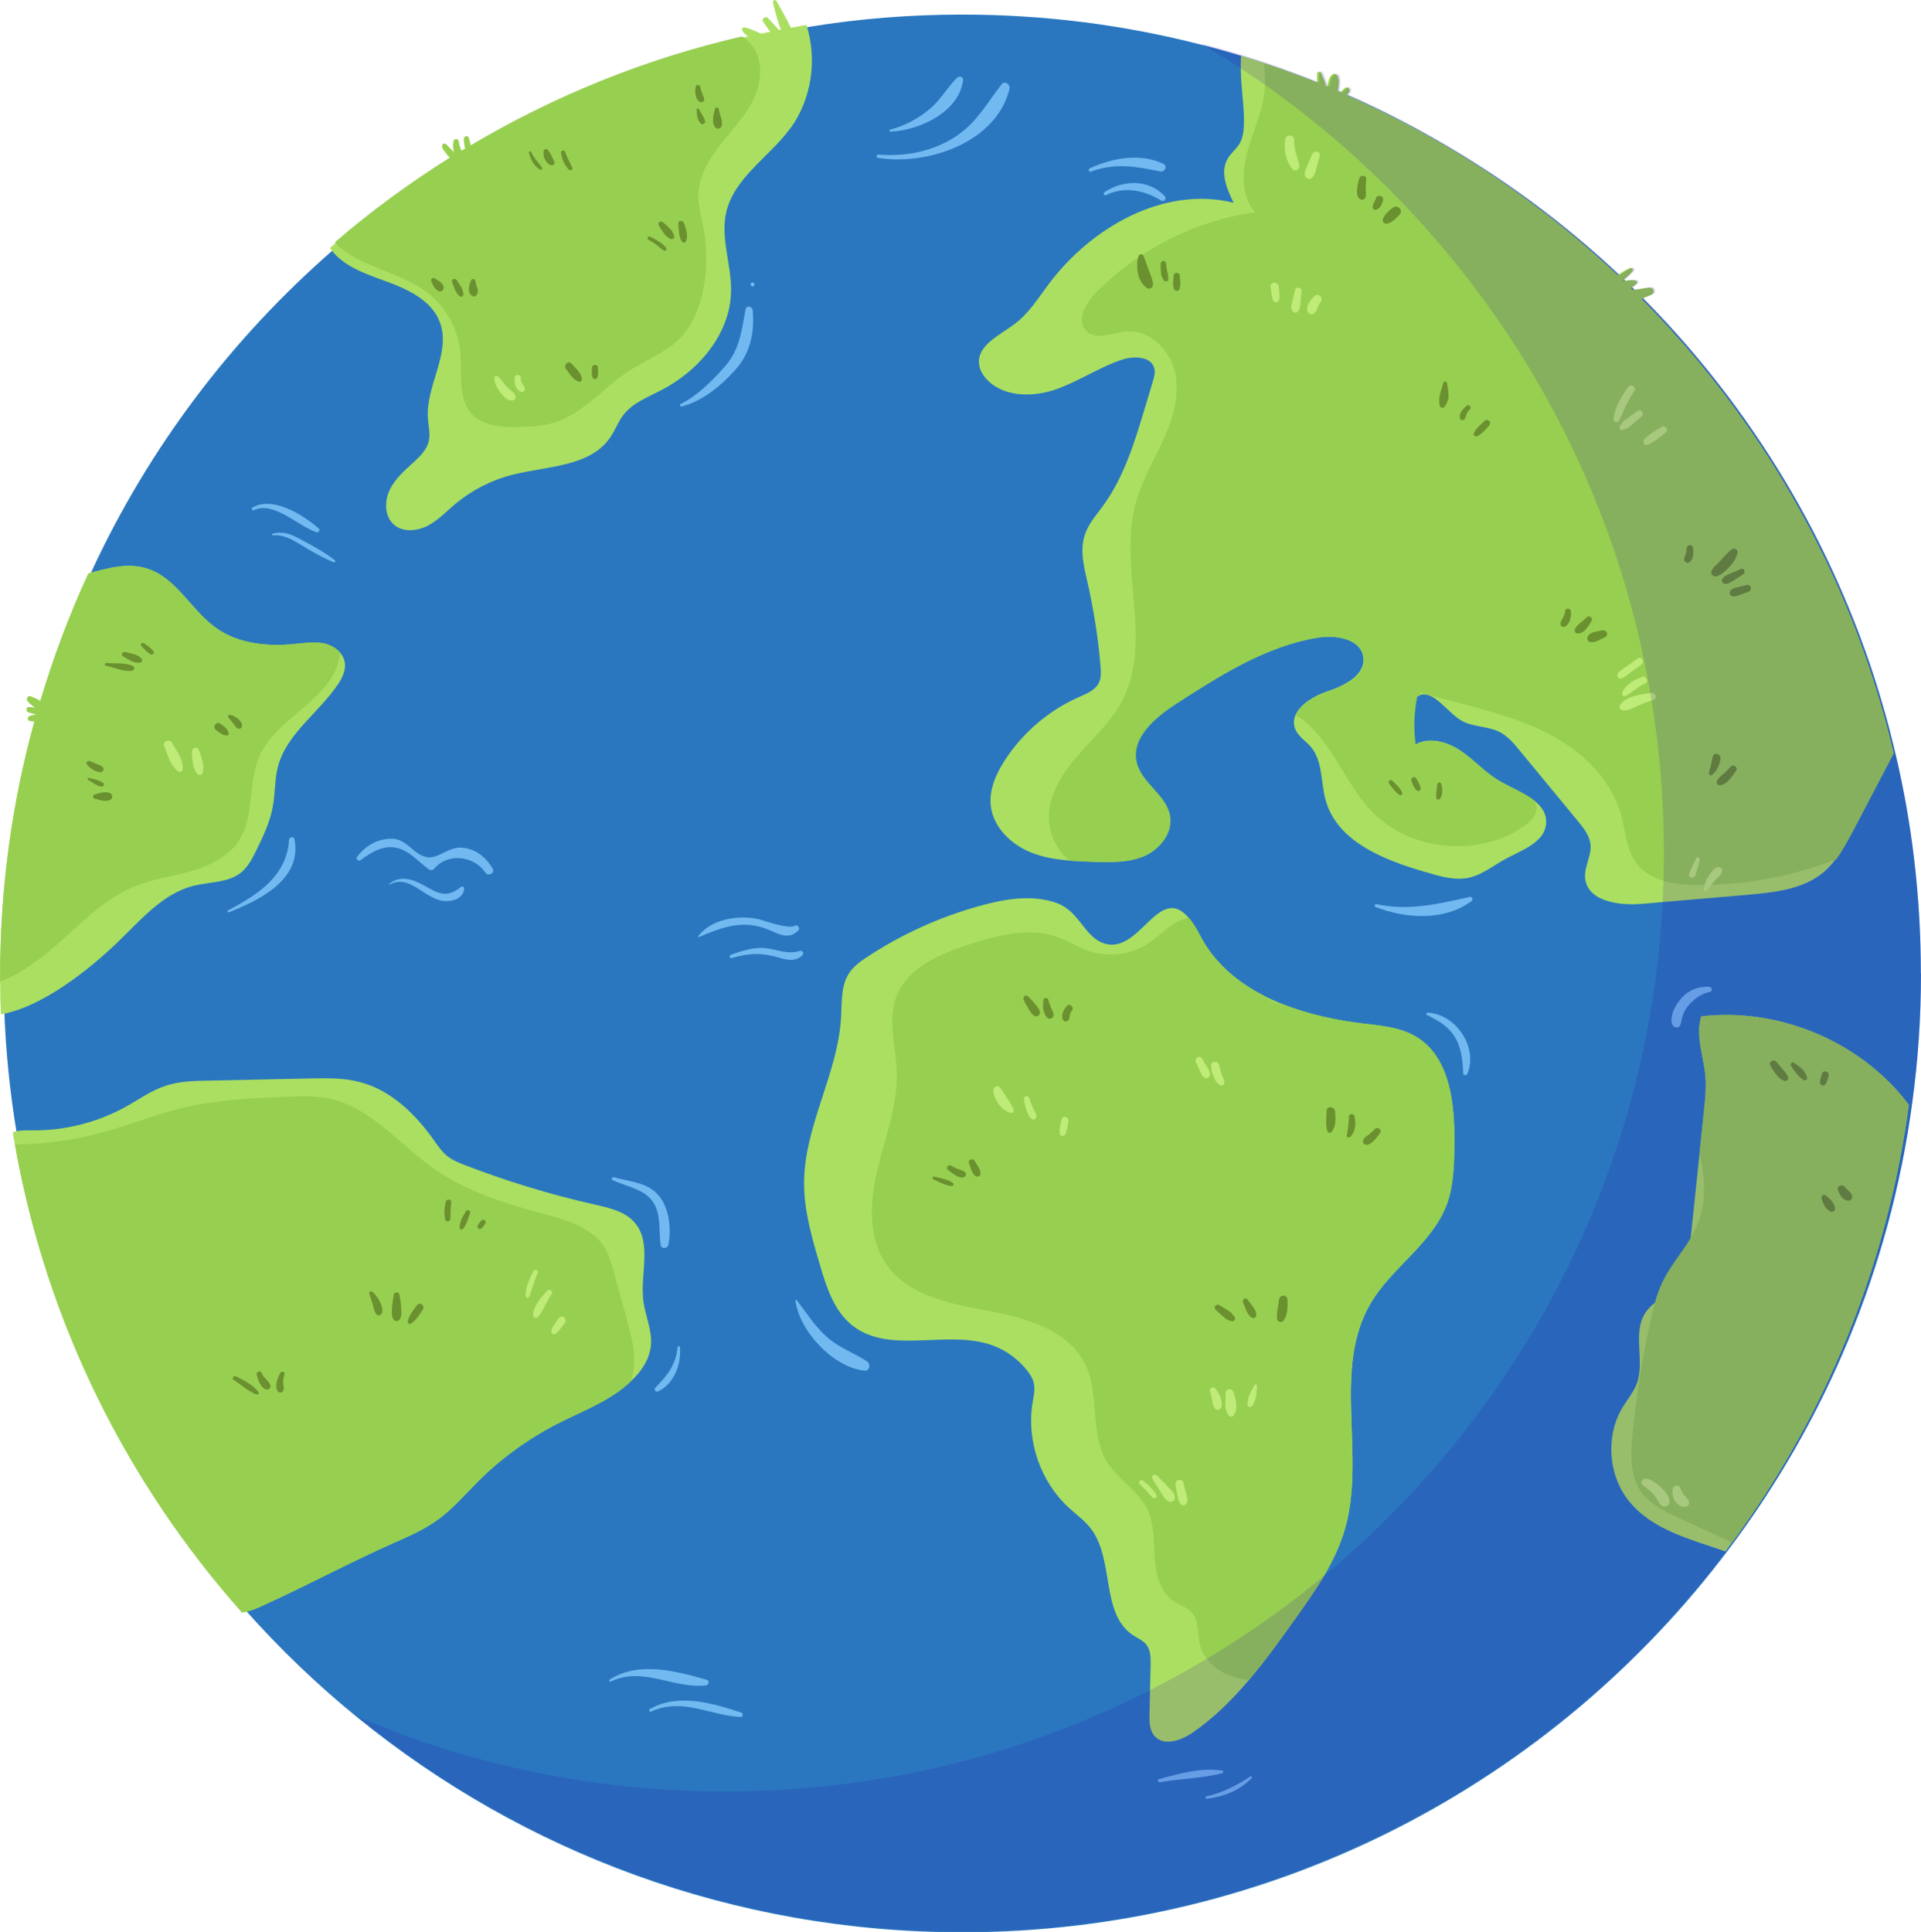 <?xml version="1.0" encoding="UTF-8"?><svg xmlns="http://www.w3.org/2000/svg" viewBox="0 0 340 341.95"><defs><style>.cls-1{fill:#6a9030;}.cls-2{fill:#abdf61;}.cls-3{fill:#71b9f0;}.cls-4{isolation:isolate;}.cls-5{fill:#bfeb78;}.cls-6{fill:#2a77c0;}.cls-7{fill:#2800aa;mix-blend-mode:multiply;opacity:.15;}.cls-8{fill:#97cf51;}</style></defs><g class="cls-4"><g id="Livello_2"><g id="OBJECTS"><g><g><g><path class="cls-6" d="m340,172.27c0,7.74-.51,15.37-1.54,22.84-3.94,29.41-15.43,56.42-32.46,79.04-30.95,41.18-80.21,67.81-135.71,67.81-40.55,0-77.78-14.23-106.95-37.96-7.13-5.79-13.78-12.15-19.87-19.02-20.86-23.43-35.3-52.67-40.6-84.99-1.12-6.83-1.84-13.82-2.1-20.89-.12-2.27-.16-4.56-.16-6.83,0-.97.01-1.94.03-2.92.01-.68.03-1.37.05-2.05.01-.54.03-1.08.05-1.62.09-2.71.26-5.39.49-8.05.08-.91.17-1.8.26-2.69.09-.95.2-1.89.32-2.84.11-.95.22-1.89.35-2.82.25-1.88.54-3.74.85-5.61.16-.93.33-1.85.5-2.78.85-4.62,1.9-9.17,3.14-13.65.11-.39.21-.79.32-1.18h.01v-.03c.22-.8.46-1.6.7-2.39,1.45-4.86,3.11-9.63,4.99-14.29,0-.01.01-.04.01-.05.37-.92.75-1.83,1.12-2.73.39-.93.79-1.85,1.2-2.77.41-.91.81-1.83,1.23-2.73,10.14-21.88,24.79-41.23,42.76-56.86.88-.76,1.77-1.52,2.67-2.27.8-.67,1.6-1.33,2.42-1.98.87-.7,1.73-1.38,2.61-2.05.87-.68,1.75-1.34,2.64-2.01,1.77-1.33,3.57-2.61,5.41-3.85,1.83-1.26,3.68-2.48,5.56-3.65.64-.41,1.3-.81,1.96-1.21.22-.14.46-.28.68-.41.32-.2.64-.39.96-.58,15.01-8.91,31.51-15.55,49.05-19.48.75-.17,1.51-.33,2.27-.49.55-.12,1.1-.24,1.66-.34.53-.1,1.05-.21,1.58-.3.12-.03.24-.05.34-.07.59-.12,1.18-.22,1.76-.33.47-.08.93-.16,1.39-.22.47-.08.92-.16,1.39-.24,8.79-1.43,17.79-2.15,26.97-2.15,14.58,0,28.74,1.84,42.23,5.31,2.54.64,5.06,1.35,7.54,2.11,1.14.35,2.29.71,3.42,1.09,1.13.38,2.26.76,3.38,1.16,2.25.79,4.47,1.62,6.66,2.51.5.2,1,.39,1.5.6.1.04.2.08.3.13.59.24,1.18.49,1.77.75.18.07.37.14.54.24.35.14.72.3,1.08.46,5.21,2.29,10.26,4.87,15.17,7.66.11.06.21.12.31.18,11.8,6.72,22.73,14.79,32.53,24.04.29.29.58.56.87.84.08.07.14.14.22.21.39.38.79.76,1.18,1.14l.43.43c.5.49,1,.99,1.48,1.48,15.87,16.03,28.56,35.22,37.04,56.52.49,1.22.96,2.44,1.42,3.68.04.12.08.25.13.37.92,2.47,1.79,4.98,2.57,7.5.04.14.09.28.13.41.38,1.21.75,2.43,1.09,3.65.07.2.12.41.18.6.29,1,.56,2.01.83,3.02.12.46.25.92.35,1.39.29,1.1.56,2.22.83,3.34,2.96,12.48,4.49,25.5,4.49,38.87Z"/><g><g><path class="cls-2" d="m115.2,238.24c-.23,2.02-1.31,3.84-2.69,5.34-.26.29-.53.56-.81.82-3.61,3.49-8.59,5.27-13.09,7.58-5.06,2.59-9.72,5.96-13.78,9.95-2.39,2.39-4.6,5.02-7.36,7.02-2.34,1.69-5,2.87-7.64,4.03-8.14,3.6-16,7.88-24.09,11.5-.94.42-1.92.72-2.89.89-20.39-22.92-34.65-51.38-40.22-82.86-.14-.7-.25-1.41-.37-2.12,1.12-.42,2.38-.35,3.59-.35,5.78.04,11.59-1.46,16.65-4.31,2.22-1.26,4.35-2.77,6.79-3.57,2.39-.8,4.97-.88,7.5-.92,6.05-.14,12.1-.25,18.15-.38,2.91-.06,5.88-.12,8.71.62,5.48,1.41,9.83,5.62,13.1,10.23.74,1.05,1.45,2.13,2.45,2.91.88.69,1.9,1.11,2.93,1.51,7.52,2.91,15.26,5.27,23.11,7.04,2.61.58,5.44,1.22,7.16,3.27,3,3.59.89,9.02,1.46,13.67.32,2.75,1.65,5.38,1.33,8.13Z"/><path class="cls-8" d="m112.21,241.76c-.08.92-.25,1.8-.51,2.65-3.61,3.49-8.59,5.27-13.09,7.58-5.06,2.59-9.72,5.96-13.78,9.95-2.39,2.39-4.6,5.02-7.36,7.02-2.34,1.69-5,2.87-7.64,4.03-8.14,3.6-16,7.88-24.09,11.5-.94.42-1.92.72-2.89.89-20.39-22.92-34.65-51.38-40.22-82.86,5.29-.03,10.56-.75,15.65-2.16,4.76-1.3,9.35-3.19,14.14-4.33,5.9-1.41,12-1.66,18.07-1.92,2.68-.12,5.4-.22,8.02.36,7.22,1.63,12.19,8.04,18.24,12.32,5.66,3.99,12.39,6.14,19.09,7.92,4.33,1.15,9.19,2.5,11.39,6.42.64,1.15.99,2.43,1.34,3.7.78,2.87,1.57,5.74,2.36,8.61.74,2.73,1.5,5.52,1.27,8.34Z"/></g><g><path class="cls-2" d="m59.71,121.24c-3.36,4.98-9.03,8.64-10.53,14.48-.59,2.3-.46,4.73-.9,7.05-.48,2.67-1.65,5.12-2.83,7.55-.74,1.5-1.5,3.07-2.81,4.11-2.27,1.81-5.48,1.62-8.29,2.31-5.65,1.36-9.59,6.27-13.81,10.27-4.69,4.47-13.01,11.22-20.37,12.49-.1-1.92-.15-3.86-.15-5.79,0-.35,0-.69,0-1.03,0-15.6,2.12-30.69,6.07-45.03-.24-.02-.49-.04-.71-.04-.53,0-.57-.71-.12-.88.34-.12.74-.21,1.14-.27v-.02c-.45-.13-.91-.25-1.36-.38-.5-.14-.42-1,.13-.93l1.08.13c-.5-.34-.98-.73-1.35-1.16-.31-.36-.02-1.02.5-.86.58.19,1.19.5,1.73.83,2.33-7.78,5.16-15.33,8.52-22.59,3.58-.99,7.14-1.97,10.58-.79,5.11,1.73,7.68,7.41,12.09,10.5,3.9,2.75,9.01,3.25,13.74,2.79,1.75-.17,3.5-.46,5.21-.12,1.12.22,2.22.81,2.94,1.66.39.45.67.98.79,1.58.29,1.44-.42,2.89-1.26,4.13Z"/><path class="cls-8" d="m60.18,115.53c-.02.25-.05.52-.1.77-1.32,7.55-11.1,10.56-14.18,17.56-2.06,4.69-.8,10.52-3.56,14.84-1.86,2.9-5.2,4.51-8.52,5.46-3.31.94-6.79,1.38-9.98,2.69-5.52,2.24-9.7,6.81-14.2,10.7-1.83,1.58-5.86,4.83-9.62,6.15,0-.35,0-.69,0-1.03,0-15.6,2.12-30.69,6.07-45.03-.24-.02-.49-.04-.71-.04-.53,0-.57-.71-.12-.88.34-.12.74-.21,1.14-.27v-.02c-.45-.13-.91-.25-1.36-.38-.5-.14-.42-1,.13-.93l1.08.13c-.5-.34-.98-.73-1.35-1.16-.31-.36-.02-1.02.5-.86.58.19,1.19.5,1.73.83,2.33-7.78,5.16-15.33,8.52-22.59,3.58-.99,7.14-1.97,10.58-.79,5.11,1.73,7.68,7.41,12.09,10.5,3.9,2.75,9.01,3.25,13.74,2.79,1.75-.17,3.5-.46,5.21-.12,1.12.22,2.22.81,2.94,1.66Z"/></g><g><path class="cls-2" d="m257.41,202.83c-.05,3.51-.14,7.12-1.37,10.4-2.62,6.91-9.73,11.07-13.46,17.44-6.84,11.63-.82,26.8-4.5,39.79-1.7,6-5.39,11.21-9.02,16.28-2.54,3.57-5.14,7.18-7.97,10.52-2.96,3.5-6.19,6.72-9.95,9.32-2.05,1.42-5.12,2.53-6.78.66-.92-1.02-.93-2.54-.91-3.92.07-2.89.14-5.79.2-8.68.02-1.26.02-2.63-.77-3.6-.59-.74-1.5-1.11-2.29-1.62-5.85-3.79-3.29-13.44-7.55-18.95-1.09-1.41-2.56-2.45-3.87-3.65-5.02-4.62-7.52-11.84-6.41-18.58.19-1.19.49-2.4.19-3.56-.18-.76-.61-1.44-1.09-2.06-1.6-2.06-3.79-3.67-6.25-4.55-7.99-2.86-18.13,1.76-24.78-3.52-3.22-2.57-4.56-6.78-5.72-10.73-1.41-4.77-2.83-9.63-2.79-14.59.06-10.04,6-19.25,6.55-29.27.15-2.69-.04-5.6,1.47-7.83.8-1.17,1.99-2.02,3.17-2.79,6.13-4.04,12.91-7.11,19.99-9.05,4.35-1.2,9.19-2.05,13.56-.47,3.8,1.37,4.82,5.64,7.88,6.96,6.65,2.89,10.02-10.81,15.49-4.3.62.74,1.28,1.75,1.97,3.08,2.44,4.73,6.44,8.15,11.16,10.59h0c1.21.62,2.45,1.18,3.73,1.67,4.42,1.72,9.25,2.76,13.89,3.31,3.26.39,6.66.66,9.47,2.36,6.14,3.71,6.84,12.19,6.75,19.35Z"/><path class="cls-8" d="m257.41,202.83c-.05,3.51-.14,7.12-1.37,10.4-2.62,6.91-9.73,11.07-13.46,17.44-6.84,11.63-.82,26.8-4.5,39.79-1.7,6-5.39,11.21-9.02,16.28-2.54,3.57-5.14,7.18-7.97,10.52-3.97-.17-7.98-2.66-8.79-6.52-.38-1.82-.12-3.93-1.34-5.34-.83-.94-2.12-1.29-3.17-1.98-2.44-1.61-3.23-4.81-3.43-7.73-.19-2.91-.03-5.98-1.3-8.61-1.62-3.3-5.18-5.23-7.11-8.35-3.11-5.03-1.28-11.84-3.82-17.18-2.93-6.13-10.45-8.31-17.13-9.55-6.68-1.23-14.17-2.62-18.08-8.19-3.36-4.78-2.97-11.23-1.6-16.92,1.36-5.69,3.57-11.29,3.41-17.13-.14-4.5-1.66-9.15-.09-13.37,1.96-5.21,7.83-7.63,13.13-9.33,4.94-1.57,10.32-2.99,15.22-1.29,1.97.69,3.74,1.85,5.71,2.52,3.58,1.22,7.73.63,10.85-1.53,2.23-1.55,4.11-3.92,6.81-4.29.03,0,.07,0,.1,0,.62.74,1.28,1.75,1.97,3.08,2.44,4.73,6.44,8.15,11.16,10.59h0c1.08.88,2.4,1.58,3.73,1.67,4.42,1.72,9.25,2.76,13.89,3.31,3.26.39,6.66.66,9.47,2.36,6.14,3.71,6.84,12.19,6.75,19.35Z"/></g><g><path class="cls-2" d="m335.12,133.27c-2.42,4.62-4.85,9.25-7.28,13.87-.9,1.67-1.8,3.39-2.94,4.9-.6.82-1.29,1.59-2.06,2.25-3.64,3.1-8.71,3.63-13.45,4.06-5.16.43-10.32.88-15.5,1.32-1.07.11-2.16.19-3.25.28-4.09.36-9.69-.43-10.08-4.54-.2-2.02,1.15-3.94.95-5.94-.15-1.58-1.2-2.89-2.2-4.12-3.46-4.2-6.94-8.4-10.41-12.61-.98-1.2-2.01-2.42-3.38-3.15-2.15-1.13-4.87-.88-6.96-2.12-2.55-1.59-4.84-5.37-7.35-4.43-.17.05-.32.14-.49.23-.55,2.8-.65,5.7-.25,8.5,2.47-1.45,5.71-.51,8.06,1.11,2.39,1.62,4.3,3.85,6.79,5.29,1.92,1.12,4.37,2.1,6.12,3.44,1.39,1.06,2.33,2.36,2.2,4.12-.22,3.35-4.24,4.69-7.18,6.28-2.11,1.13-4.02,2.74-6.35,3.29-2.44.57-4.97-.14-7.38-.85-7.44-2.12-16.02-5.35-18.09-12.82-.9-3.16-.49-6.92-2.61-9.44-.92-1.06-2.25-1.85-2.78-3.16-.35-.86-.3-1.68.02-2.44.8-1.91,3.29-3.44,5.49-4.18,3.07-1.02,6.92-2.86,6.53-6.08-.42-3.25-4.82-4.04-8.07-3.51-9.19,1.48-17.31,6.66-25.13,11.71-3.77,2.43-8.02,6.06-6.99,10.39.89,3.67,5.28,5.74,5.9,9.45.52,2.99-1.76,5.88-4.55,7.11-2.76,1.19-5.93,1.11-8.96,1.02-1.47-.05-2.95-.1-4.41-.23-2.31-.19-4.59-.58-6.72-1.46-3.48-1.43-6.58-4.46-7-8.2-.32-2.85.93-5.65,2.47-8.05,3.2-4.93,7.84-8.88,13.2-11.23,1.31-.58,2.79-1.18,3.44-2.46.45-.89.39-1.94.32-2.92-.41-4.98-1.19-9.93-2.29-14.8-.64-2.77-1.39-5.7-.52-8.41.62-2.01,2.09-3.62,3.33-5.34,3.61-4.99,5.46-11.02,7.25-16.95.49-1.63.98-3.27,1.48-4.93.22-.76.46-1.56.26-2.32-.52-2.13-3.5-2.24-5.6-1.58-4.18,1.35-7.9,3.98-12.07,5.37-4.19,1.4-9.42,1.23-12.26-2.17-.55-.67-.98-1.47-1.07-2.33-.45-3.34,3.58-5.13,6.29-7.16,2.45-1.83,4.11-4.48,5.94-6.94,7.56-10.17,20.51-17.57,32.83-14.5-1.24-2.44-2.46-5.41-1.08-7.79.59-1.04,1.59-1.76,2.18-2.8.63-1.13.68-2.46.71-3.77.07-2.41-.5-5.87-.56-9.11-.03-.89,0-1.73.05-2.56,1.15.35,2.29.7,3.42,1.09.18.06.36.12.54.18.95.31,1.9.63,2.84.96,2.25.81,4.45,1.65,6.66,2.52h0c-.03-.54-.03-1.06-.03-1.55,0-.33.52-.53.66-.18.32.74.69,1.51.87,2.33h0c.09.05.19.1.3.14.11-.66.23-1.43.64-1.96.34-.45.97-.41,1.17.16.26.68.11,1.58,0,2.28,0,.1-.03.18-.04.26v.02c.18.08.35.16.53.23h0c.26-.26.52-.49.74-.72.46-.48,1.09.2.71.69-.12.14-.25.32-.37.48t-.03.03c.86.38,1.71.76,2.55,1.15,5.8,2.67,11.41,5.66,16.84,8.94,4.37,2.65,8.62,5.49,12.72,8.53,4.6,3.37,9.02,6.98,13.24,10.81.91.8,1.79,1.63,2.67,2.45t.03-.02c.68-.45,1.44-1,2.22-1.27.24-.08.5.23.34.46-.44.63-1.09,1.15-1.69,1.65h-.02s.2.21.2.21h.04c.68-.15,1.4-.24,2.06-.09.2.06.24.32.12.47-.28.3-.63.55-1,.76,0,0-.03,0-.04.03.14.13.26.27.41.42.03,0,.04-.02.07-.02.95-.16,1.89-.28,2.76-.42.83-.13,1.13.93.35,1.24-.51.21-1.07.45-1.63.67-.03,0-.04,0-.07.03,6.87,6.93,13.15,14.46,18.76,22.5.86,1.22,1.68,2.44,2.51,3.69,3.66,5.57,7.01,11.36,10.02,17.38.89,1.75,1.73,3.52,2.55,5.31,1.14,2.51,2.23,5.04,3.27,7.62.49,1.22.96,2.44,1.42,3.68.04.12.08.24.13.36.92,2.47,1.77,4.98,2.58,7.51.04.15.09.27.13.41.38,1.21.75,2.42,1.09,3.65.07.19.12.41.19.6.29.99.56,2.01.83,3.02.12.46.25.92.36,1.39.28,1.1.56,2.22.83,3.34Z"/><path class="cls-8" d="m335.21,133.29c-2.42,4.62-4.85,9.25-7.28,13.87-.9,1.67-1.8,3.39-2.94,4.9-7.86,3.07-16.28,4.64-24.71,4.55-3.88-.05-8.23-.67-10.59-3.76-1.87-2.43-1.98-5.74-2.79-8.7-1.64-5.9-6.29-10.6-11.61-13.63-5.33-3.04-11.33-4.61-17.26-6.17-2.24-.58-4.48-1.18-6.72-1.76,0,.17,0,.33,0,.49-.17.05-.32.14-.49.23-.55,2.8-.65,5.7-.25,8.5,2.47-1.45,5.71-.51,8.06,1.11,2.39,1.62,4.3,3.85,6.79,5.29,1.92,1.12,4.37,2.1,6.12,3.44.21.38.37.79.4,1.22.1,1.39-1.06,2.52-2.2,3.32-8.1,5.69-20.31,4.45-27.09-2.75-4.55-4.82-6.7-11.68-11.83-15.87-.44-.36-.93-.7-1.45-.95.8-1.91,3.29-3.44,5.49-4.18,3.07-1.02,6.92-2.86,6.53-6.08-.42-3.25-4.82-4.04-8.07-3.51-9.19,1.48-17.31,6.66-25.13,11.71-3.77,2.43-8.02,6.06-6.99,10.39.89,3.67,5.28,5.74,5.9,9.45.52,2.99-1.76,5.88-4.55,7.11-2.77,1.19-5.93,1.11-8.96,1.02-1.47-.05-2.95-.1-4.41-.23-1.93-1.81-3.25-4.16-3.5-6.81-.38-4.27,2.05-8.29,4.86-11.54,2.79-3.25,6.1-6.16,8.09-9.96,5.48-10.48-.72-23.58,2.38-34.98,1.08-3.95,3.22-7.51,4.92-11.23,1.68-3.73,2.93-7.9,2.04-11.9-.9-3.99-4.53-7.6-8.61-7.22-2.44.22-5.32,1.66-7.07-.06-1.84-1.8-.19-4.88,1.6-6.72,7.51-7.69,17.6-12.81,28.24-14.31-2.4-2.78-2.36-6.94-1.42-10.5.94-3.55,2.62-6.93,3.06-10.58.25-2.1.04-3.87-.05-5.3.95.31,1.9.63,2.84.96,2.25.81,4.45,1.65,6.66,2.52h0c-.03-.54-.03-1.06-.03-1.55,0-.33.52-.53.66-.18.32.74.69,1.51.87,2.33h0c.09.05.19.1.3.14.11-.66.23-1.43.64-1.96.34-.45.97-.41,1.17.16.26.68.11,1.58,0,2.28,0,.1-.03.18-.04.26v.02c.18.08.35.16.53.23h0c.26-.26.52-.49.74-.72.46-.48,1.09.2.71.69-.12.14-.25.32-.37.48t-.03.03c.86.38,1.71.76,2.55,1.15,5.8,2.67,11.41,5.66,16.84,8.94,4.37,2.65,8.62,5.49,12.72,8.53,4.6,3.37,9.02,6.98,13.24,10.81.91.8,1.79,1.63,2.67,2.45t.03-.02c.68-.45,1.44-1,2.22-1.27.24-.08.5.23.34.46-.44.63-1.09,1.15-1.69,1.65h-.02s.2.21.2.21h.04c.68-.15,1.4-.24,2.06-.09.2.06.24.32.12.47-.28.3-.63.55-1,.76,0,0-.03,0-.04.03.14.13.26.27.41.42.03,0,.04-.02.07-.02.95-.16,1.89-.28,2.76-.42.83-.13,1.13.93.35,1.24-.51.21-1.07.45-1.63.67-.03,0-.04,0-.07.03,6.87,6.93,13.15,14.46,18.76,22.5.86,1.22,1.68,2.44,2.51,3.69,3.66,5.57,7.01,11.36,10.02,17.38.89,1.75,1.73,3.52,2.55,5.31,1.14,2.51,2.23,5.04,3.27,7.62.49,1.22.96,2.44,1.42,3.68.04.12.08.24.13.36.92,2.47,1.77,4.98,2.58,7.51.04.15.09.27.13.41.38,1.21.75,2.42,1.09,3.65.07.19.12.41.18.6.29.99.56,2.01.83,3.02.12.46.25.92.36,1.39.28,1.1.56,2.22.83,3.34Z"/></g><g><path class="cls-2" d="m139.83,22.77c-3.73,5.06-9.91,8.69-11.3,14.82-1.04,4.57.95,9.26.86,13.96-.13,7.54-5.74,14.12-12.45,17.55-2.35,1.22-4.97,2.21-6.58,4.3-.95,1.22-1.47,2.72-2.33,3.97-3.57,5.29-11.21,5.08-17.37,6.66-3.73.95-7.2,2.74-10.15,5.21-1.58,1.35-3.05,2.91-4.91,3.85-1.87.93-4.32,1.12-5.88-.24-1.67-1.47-1.71-4.17-.74-6.16.97-2.02,2.72-3.5,4.35-5,1.09-1.01,2.19-2.13,2.55-3.56.32-1.34-.06-2.74-.15-4.11-.4-5.78,4.16-11.56,2.12-16.98-1.4-3.81-5.51-5.78-9.34-7.18-3.75-1.37-7.88-2.72-10.13-5.97.29-.25.59-.52.89-.76,6.41-5.52,13.24-10.53,20.44-15.04-.52-.51-.92-1.13-1.36-1.69-.33-.43.2-1.01.61-.61.48.49,1.01.97,1.45,1.51-.21-.65-.25-1.39-.18-1.96.09-.61.94-.65.98,0,.04.57.22,1.06.47,1.58.22-.14.45-.26.67-.39-.03-.12-.07-.21-.08-.34-.07-.42-.13-.84-.18-1.26-.09-.57.73-.84.89-.25.12.43.22.87.33,1.29,14.73-8.72,30.87-15.32,48.03-19.27.35-.09.71-.18,1.07-.25-.41-.28-.77-.61-1.02-1.03-.18-.3.12-.67.45-.58.97.26,1.95.7,2.89,1.12.53-.11,1.05-.23,1.58-.34-.43-.58-.83-1.19-1.24-1.78-.36-.51.43-1.09.84-.65.55.59,1.12,1.17,1.66,1.78.09.11.19.21.31.33.11-.02.21-.05.32-.07-.02-.05-.04-.1-.06-.15-.57-1.53-.95-3.06-1.33-4.64-.08-.37.44-.6.62-.26.85,1.56,1.8,3.12,2.55,4.74.92-.17,1.84-.35,2.76-.5,1.94,6.12.92,13.16-2.89,18.36Z"/><path class="cls-8" d="m133.46,17.35c-1.39,3.04-3.77,5.49-5.84,8.11-2.07,2.63-3.94,5.66-4.02,9-.05,1.93.52,3.82.88,5.71.72,3.7.7,7.55-.06,11.23-.63,3.1-1.83,6.17-4.04,8.44-2.5,2.56-6.01,3.83-9.02,5.78-4.6,2.99-8.22,7.7-13.48,9.24-1.96.56-4.02.65-6.06.7-2.9.06-6.15-.09-8.18-2.17-2.74-2.79-1.8-7.33-2.19-11.22-.4-3.96-2.47-7.74-5.6-10.21-2.89-2.3-6.51-3.44-9.91-4.9-1.92-.84-5.1-2.22-6.67-4.19,6.41-5.52,13.24-10.53,20.44-15.04-.52-.51-.92-1.13-1.36-1.69-.33-.43.2-1.01.61-.61.48.49,1.01.97,1.45,1.51-.21-.65-.25-1.39-.18-1.96.09-.61.94-.65.98,0,.04.57.22,1.06.47,1.58.22-.14.45-.26.67-.39-.03-.12-.07-.21-.08-.34-.07-.42-.13-.84-.18-1.26-.09-.57.73-.84.89-.25.12.43.22.87.33,1.29,14.73-8.72,30.87-15.32,48.03-19.27.59.39,1.14.85,1.6,1.4,2.14,2.57,1.93,6.44.54,9.49Z"/></g><g><path class="cls-2" d="m337.86,195.52c-3.86,28.74-14.91,55.19-31.32,77.49-.37.52-.75,1.03-1.14,1.55-6.41-2.23-13.12-3.85-17.2-9.06-3.61-4.61-4.04-11.52-.96-16.54.83-1.35,1.87-2.58,2.44-4.06,1.51-3.99-.8-8.93,1.5-12.53.46-.71,1.06-1.3,1.72-1.83,1.8-1.45,4.06-2.49,5.12-4.53.61-1.14.75-2.45.88-3.73.11-1.05.22-2.11.33-3.16.53-5,1.05-10.02,1.58-15.03.26-2.55.54-5.1.8-7.65.21-2,.41-4.01.23-6.04-.31-3.53-1.78-7.15-.72-10.53,13.04-1.52,26.66,3.82,35.22,13.76.51.6,1.02,1.24,1.52,1.91Z"/><path class="cls-8" d="m337.86,195.52c-3.86,28.74-14.91,55.19-31.32,77.49-3.2-1.49-6.4-2.98-9.6-4.47-2.4-1.12-4.92-2.34-6.45-4.49-2.03-2.87-1.89-6.71-1.55-10.21.66-6.81,1.73-13.56,3.21-20.24.22-1.02.46-2.05.75-3.07.34-1.23.76-2.43,1.3-3.58,1.33-2.79,3.43-5.19,5.02-7.84.54-.91,1.02-1.84,1.4-2.83,1.47-3.86,1.12-8.16.18-12.2.26-2.55.54-5.1.8-7.65.21-2,.41-4.01.23-6.04-.31-3.53-1.78-7.15-.72-10.53,13.04-1.52,26.66,3.82,35.22,13.76.51.6,1.02,1.24,1.52,1.91Z"/><path class="cls-5" d="m294.01,263.25c-.69-.64-1.69-1.43-2.63-1.57-.6-.09-1.17.61-.64,1.11.63.59,1.36.99,1.93,1.67.26.31.5.64.7.99.25.42.4.82.86,1.05.45.22,1.1.06,1.22-.5.22-1.02-.73-2.08-1.44-2.74Z"/><path class="cls-5" d="m298.93,265.81c-.1-.47-.52-.84-.83-1.19-.3-.35-.52-.78-.64-1.22-.17-.65-1.22-.7-1.37,0-.17.84-.05,1.6.44,2.32.47.69,1.28,1.18,2.1.82.27-.12.35-.47.3-.73Z"/></g></g></g><g><path class="cls-1" d="m95.92,29.64c-.68-.9-1.44-1.72-1.92-2.76-.1-.23-.46-.06-.39.17.31,1.16.89,2.32,1.95,2.95.21.12.52-.14.36-.36Z"/><path class="cls-1" d="m98.11,28.67c-.27-.73-.65-1.41-1.06-2.07-.18-.29-.76-.3-.82.11-.14,1.01.26,2.02,1.18,2.5.34.18.86-.12.7-.54Z"/><path class="cls-1" d="m101.26,29.62c-.41-.89-.91-1.77-1.22-2.71-.16-.47-.84-.28-.74.2.22,1.15.57,2.11,1.41,2.93.3.3.72-.08.56-.43Z"/><path class="cls-1" d="m123.67,19.28c-.09-.18-.37-.09-.37.1,0,.86.09,1.82.72,2.47.33.33.89,0,.77-.45-.2-.77-.76-1.42-1.12-2.12Z"/><path class="cls-1" d="m127.24,19.37c-.04-.37-.6-.51-.7-.09-.23,1.04-.67,2.39.08,3.3.32.4.98.15,1.11-.29.26-.93-.4-1.98-.49-2.92Z"/><path class="cls-1" d="m123.98,15.45c-.02-.46-.76-.62-.85-.11-.15.88-.13,2.2.76,2.7.29.16.79-.04.74-.43-.09-.76-.61-1.36-.65-2.16Z"/><path class="cls-1" d="m117.94,43.92c-.65-.91-1.9-1.54-2.88-2.04-.35-.18-.66.33-.31.53.49.28.97.58,1.42.91.45.33.85.76,1.34,1.02.25.13.61-.15.42-.42Z"/><path class="cls-1" d="m118.58,40.47c-.39-.41-.83-.78-1.26-1.15-.38-.33-1.01.09-.73.56.3.48.58.97.92,1.42.34.46.64.7,1.16.97.32.17.79-.12.66-.5-.18-.55-.34-.88-.74-1.3Z"/><path class="cls-1" d="m121.05,39.45c-.18-.5-1.07-.47-1,.14.13,1.06.05,2.19.62,3.14.2.33.63.23.76-.1.41-1.06-.02-2.16-.39-3.17Z"/><path class="cls-1" d="m76.87,49.24c-.35-.21-.68.2-.53.53.35.75.58,1.43,1.37,1.77.46.19.93-.37.8-.8-.24-.79-.97-1.1-1.64-1.5Z"/><path class="cls-1" d="m80.8,49.54c-.25-.39-.97-.15-.79.33.34.89.59,1.99,1.4,2.58.25.19.6-.07.6-.35,0-.96-.72-1.8-1.21-2.57Z"/><path class="cls-1" d="m84.52,51.14c-.14-.46-.3-.87-.35-1.36-.05-.47-.65-.56-.82-.11-.35.92-.73,2.12.28,2.73.24.14.58.06.72-.19.2-.35.3-.67.18-1.07Z"/><path class="cls-1" d="m101.14,64.35c-.59-.66-1.48.29-.96.96.62.79,1.23,1.86,2.22,2.22.38.13.64-.26.59-.59-.17-1.02-1.2-1.85-1.85-2.59Z"/><path class="cls-1" d="m105.83,65.07c-.02-.67-1.03-.67-1.05,0-.01.55-.11,1.17.08,1.69.16.44.73.44.89,0,.19-.52.09-1.14.08-1.69Z"/><path class="cls-1" d="m23.55,117.88c-1.44-.67-3.18-.38-4.72-.57-.29-.04-.36.46-.07.51,1.47.27,3.04,1.09,4.56.89.38-.05.68-.62.23-.83Z"/><path class="cls-1" d="m25.02,116.53c-.73-.8-1.93-.91-2.92-1.14-.45-.1-.74.52-.32.76.89.5,1.85,1.24,2.93,1.14.39-.04.59-.46.32-.76Z"/><path class="cls-1" d="m27.18,115.28c-.4-.59-1.1-.99-1.65-1.42-.35-.27-.84.18-.5.5.51.48,1.01,1.12,1.65,1.42.3.14.73-.17.51-.51Z"/><path class="cls-1" d="m18.19,135.75c-.35-.31-.75-.4-1.18-.58-.41-.18-.76-.39-1.21-.48-.3-.06-.65.27-.43.57.48.68,1.6,1.41,2.45,1.39.43-.01.72-.58.37-.89Z"/><path class="cls-1" d="m18.28,138.58c-.71-.55-1.7-.69-2.55-.93-.2-.06-.32.23-.14.34.71.42,1.5,1.08,2.34,1.21.31.05.69-.36.36-.62Z"/><path class="cls-1" d="m19.54,140.4c-.86-.43-1.91-.04-2.79.2-.37.1-.37.64,0,.74.88.24,1.93.63,2.79.2.43-.21.43-.93,0-1.14Z"/><path class="cls-1" d="m40.48,129.74c-.21-.8-.89-1.23-1.52-1.7-.61-.46-1.42.58-.82,1.06.61.49,1.2,1.04,2.03,1.05.21,0,.37-.21.31-.41Z"/><path class="cls-1" d="m40.63,126.51c-.2-.02-.32.24-.23.39.22.38.56.69.82,1.05.26.35.46.72.83.94.44.26.86-.17.79-.61-.14-.88-1.38-1.69-2.22-1.78Z"/><path class="cls-1" d="m78.93,212.62c-.3,1.11-.37,2.07-.13,3.2.11.52.89.38.91-.12.02-.97.04-1.98.16-2.95.07-.54-.8-.63-.94-.13Z"/><path class="cls-1" d="m82.47,214.35c-.56.93-1.08,1.77-1.13,2.89-.01.29.41.5.6.25.67-.86.91-1.81,1.26-2.83.15-.44-.5-.69-.73-.31Z"/><path class="cls-1" d="m85.2,215.98c-.28.32-.52.59-.67.99-.12.32.33.68.61.47.34-.26.53-.56.76-.92.27-.42-.37-.93-.7-.54Z"/><path class="cls-1" d="m65.92,228.61c-.24-.22-.67,0-.57.33.18.6.42,1.18.59,1.79.17.61.26,1.21.6,1.75.34.54,1.05.27,1.12-.3.14-1.26-.85-2.75-1.74-3.57Z"/><path class="cls-1" d="m71,231.34c-.04-.76-.19-1.5-.31-2.25-.08-.49-.9-.49-.98,0-.12.75-.26,1.49-.31,2.25-.04.73-.15,1.49.24,2.14.25.42.86.42,1.12,0,.39-.65.28-1.41.24-2.14Z"/><path class="cls-1" d="m73.85,230.92c-.69.87-1.41,1.81-1.68,2.9-.08.3.28.63.57.43.92-.64,1.56-1.61,2.13-2.55.37-.61-.55-1.37-1.02-.78Z"/><path class="cls-1" d="m45.75,246.34c-.98-1.29-2.56-2.04-3.97-2.77-.44-.23-.81.4-.39.66,1.32.84,2.54,1.98,4.01,2.56.24.09.51-.24.35-.45Z"/><path class="cls-1" d="m47.85,245.14c-.14-.44-.44-.7-.75-1.03-.34-.36-.6-.74-.82-1.18-.24-.48-.97-.14-.84.36.24.93.66,2.29,1.68,2.6.43.13.88-.3.74-.74Z"/><path class="cls-1" d="m50.35,243.25c.14-.43-.51-.7-.73-.31-.45.8-1.11,2.41-.47,3.24.29.38.85.35,1.01-.13.15-.45-.02-.87-.04-1.34-.01-.51.07-.98.22-1.46Z"/><path class="cls-1" d="m184.04,179.02c-.12-.56-.53-.95-.88-1.38-.38-.47-.76-.9-1.21-1.31-.44-.39-.99.09-.77.6.24.56.53,1.06.86,1.59.3.48.54.96,1.04,1.26.52.31,1.09-.2.97-.75Z"/><path class="cls-1" d="m186.34,179.04c-.31-.7-.63-1.35-.79-2.1-.09-.41-.79-.44-.86,0-.16,1.02-.12,2.36.65,3.15.17.17.43.24.66.17.55-.17.55-.77.35-1.22Z"/><path class="cls-1" d="m188.83,178.02c-.54.63-1.14,1.67-.67,2.47.21.37.78.37.98,0,.16-.29.16-.51.21-.83.06-.35.22-.63.42-.91.4-.55-.5-1.24-.94-.73Z"/><path class="cls-1" d="m168.63,209.32c-.9-.64-2.2-.81-3.25-1.1-.28-.08-.48.36-.2.48,1.02.44,2.17,1.13,3.29,1.19.33.02.38-.41.16-.57Z"/><path class="cls-1" d="m170.81,207.46c-.33-.33-.72-.38-1.15-.54-.47-.17-.92-.4-1.35-.65-.44-.25-.98.39-.56.73.66.52,1.79,1.49,2.68,1.38.44-.05.74-.56.38-.92Z"/><path class="cls-1" d="m172.48,205.41c-.29-.51-1.22-.17-.98.42.27.69.49,1.75,1.07,2.24.36.3.98.13.97-.4-.01-.79-.67-1.58-1.05-2.25Z"/><path class="cls-1" d="m236.29,196.67c-.1-.94-1.53-.99-1.51,0,.02,1.13-.2,2.35.12,3.46.12.41.62.42.84.11.75-1.02.68-2.38.54-3.57Z"/><path class="cls-1" d="m239.73,197.52c-.13-.55-1.04-.44-1,.13.04.59-.08,1.13-.11,1.72-.03.56-.2,1.07-.25,1.62-.03.3.36.39.55.23,1.05-.89,1.09-2.47.81-3.7Z"/><path class="cls-1" d="m243.35,199.78c-.33.35-.67.68-1.05.98-.36.29-.8.49-1,.93-.24.52.16.99.7.9.9-.13,1.76-1.42,2.27-2.1.4-.53-.47-1.18-.92-.71Z"/><path class="cls-1" d="m218.45,232.98c-.21-.24-.34-.51-.59-.71-.18-.16-.41-.28-.61-.42-.48-.32-.98-.6-1.47-.9-.5-.31-1.08.41-.63.82.42.39.83.79,1.27,1.16.18.15.37.34.57.47.27.19.56.23.85.37.52.25,1.01-.35.62-.8Z"/><path class="cls-1" d="m220.81,230c-.35-.49-1.03-.08-.8.47.39.89.67,2.22,1.57,2.72.34.19.75-.05.76-.44.03-1.03-.97-1.96-1.54-2.75Z"/><path class="cls-1" d="m227.88,230.02c-.03-.98-1.43-.96-1.51,0-.09,1.12-.45,2.19-.34,3.32.06.62.81.86,1.18.32.73-1.07.7-2.38.67-3.64Z"/><path class="cls-1" d="m316.44,190.5c-.51-.97-1.31-1.66-1.97-2.54-.49-.65-1.55-.09-1.12.65.61,1.04,1.23,2.07,2.32,2.64.49.26,1.02-.26.76-.76Z"/><path class="cls-1" d="m317.53,188.08c-.43-.28-.77.31-.5.65.69.88,1.24,1.83,2.23,2.41.3.17.64-.11.57-.43-.29-1.24-1.29-1.97-2.29-2.63Z"/><path class="cls-1" d="m322.47,190.05c-.15.5-.37,1.01-.35,1.53.02.55.7.71,1,.27.3-.43.39-.98.53-1.48.21-.77-.96-1.08-1.19-.33Z"/><path class="cls-1" d="m323.11,211.52c-.36-.27-.83.17-.72.56.26.92.75,2,1.69,2.37.34.13.71-.21.7-.53-.01-.99-.93-1.84-1.67-2.4Z"/><path class="cls-1" d="m327.81,211.59c-.24-.67-.85-.98-1.27-1.53-.42-.55-1.52-.27-1.24.52.31.88.79,1.82,1.82,1.91.44.04.83-.49.68-.9Z"/><path class="cls-1" d="m248.16,140.24c-.36-.84-1.13-1.45-1.75-2.09-.35-.36-.85.17-.54.54.56.7,1.07,1.53,1.85,1.99.3.18.56-.16.44-.44Z"/><path class="cls-1" d="m250.67,137.78c-.3-.57-1.12-.07-.85.5.26.54.45,1.22.93,1.6.25.2.7.09.68-.28-.02-.66-.46-1.25-.76-1.82Z"/><path class="cls-1" d="m255.09,138.72c-.11-.4-.67-.29-.7.09-.06.8-.27,1.55-.18,2.36.04.35.45.48.66.18.56-.82.45-1.72.22-2.63Z"/><path class="cls-1" d="m203.35,47.91c-.31-.86-.59-1.72-.93-2.57-.17-.42-.78-.48-.92,0-.53,1.79-.18,4.54,1.51,5.64.44.29,1.08-.09,1.07-.61-.03-.84-.44-1.68-.72-2.46Z"/><path class="cls-1" d="m206.6,48.1c-.12-.48-.19-.97-.21-1.46-.04-.61-.92-.61-.95,0-.03.54-.03,1.08.04,1.62.07.55.19.89.5,1.34.23.34.82.24.8-.22-.02-.46-.05-.82-.17-1.27Z"/><path class="cls-1" d="m208.81,48.79c-.03-.69-1.05-.69-1.08,0-.04.77-.25,1.72.09,2.42.16.34.74.34.9,0,.34-.7.12-1.66.09-2.42Z"/><path class="cls-1" d="m241.82,31.72c.09-.71-1.07-.84-1.24-.17-.24.93-.7,2.6-.12,3.46.25.37.95.51,1.17,0,.24-.55.12-.99.1-1.57-.02-.57.02-1.15.09-1.72Z"/><path class="cls-1" d="m243.53,35.09c-.14.5-.5.92-.59,1.44-.06.35.21.68.59.59.77-.19,1.09-.97,1.25-1.68.18-.81-1.02-1.15-1.25-.34Z"/><path class="cls-1" d="m246.47,36.78c-.65.52-1.5,1.2-1.71,2.05-.12.48.29.81.74.74.85-.14,1.62-.97,2.19-1.57.78-.82-.37-1.9-1.22-1.22Z"/><path class="cls-1" d="m256.09,67.73c-.06-.32-.54-.29-.62,0-.39,1.41-1,2.64-.63,4.11.08.31.55.48.77.2.45-.57.76-1.24.76-1.97,0-.79-.14-1.58-.28-2.35Z"/><path class="cls-1" d="m259.64,71.77c-.64.48-1.48,1.38-1.23,2.25.11.41.62.42.84.11.19-.26.2-.53.32-.82.13-.34.34-.61.6-.86.34-.33-.12-.98-.52-.68Z"/><path class="cls-1" d="m262.79,74.48c-.68.62-1.54,1.3-1.92,2.15-.17.39.18.74.57.57.86-.38,1.54-1.24,2.15-1.92.49-.54-.26-1.3-.81-.81Z"/><path class="cls-1" d="m306.42,97.26c-.69.57-1.29,1.24-1.87,1.91-.53.61-1.39,1.18-1.65,1.96-.14.41.23.9.67.88.9-.05,1.8-.96,2.42-1.57.71-.71,1.27-1.58,1.52-2.55.17-.67-.6-1.02-1.08-.63Z"/><path class="cls-1" d="m308.17,100.68c-.62.26-1.24.51-1.86.78-.56.24-1.12.45-1.47.97-.26.39.09.9.52.9.6,0,1.1-.36,1.59-.67.54-.35,1.07-.7,1.61-1.05.45-.3.17-1.16-.39-.93Z"/><path class="cls-1" d="m309.12,103.52c-.51.13-1.02.26-1.53.39-.49.13-.94.18-1.29.56-.3.33-.2.92.27,1.03.53.12.89-.06,1.39-.24.5-.18.99-.35,1.49-.53.76-.27.46-1.42-.34-1.22Z"/><path class="cls-1" d="m299.63,96.89c-.1-.65-1.12-.47-1.12.15,0,.37-.04.72-.18,1.08-.12.32-.25.53-.24.89,0,.42.52.79.9.52.8-.57.77-1.74.64-2.63Z"/><path class="cls-1" d="m278.04,108.22c-.07-.66-1.01-.68-1.05,0-.04.76-.48,1.2-.76,1.87-.21.5.24,1.08.78.78.89-.49,1.12-1.71,1.03-2.65Z"/><path class="cls-1" d="m280.86,109.22c-.38.38-.79.72-1.21,1.06-.45.36-.69.6-.91,1.14-.13.32.2.74.53.7.65-.07.99-.29,1.43-.78.39-.44.71-.95,1-1.46.3-.53-.41-1.09-.85-.65Z"/><path class="cls-1" d="m283.62,111.55c-.77.19-1.97.25-2.49.89-.31.38-.26,1.07.31,1.18.91.18,1.87-.51,2.68-.89.68-.32.19-1.35-.5-1.18Z"/><path class="cls-1" d="m303.14,133.93c-.08.47-.24.92-.3,1.39-.07.5-.3.94-.38,1.43-.04.27.24.6.52.4.89-.63,1.37-1.81,1.53-2.85.14-.89-1.2-1.28-1.37-.38Z"/><path class="cls-1" d="m306.33,135.66c-.42.48-.86.92-1.34,1.33-.47.4-.9.7-1.12,1.3-.12.31.19.71.52.68,1.29-.11,2.22-1.6,2.89-2.58.38-.56-.49-1.24-.94-.73Z"/></g><g><path class="cls-5" d="m30.41,131.41c-.4-.71-1.67-.23-1.35.57.65,1.64,1.02,3.51,2.55,4.58.32.22.69-.08.72-.41.13-1.81-1.08-3.25-1.92-4.74Z"/><path class="cls-5" d="m35.84,134.66c-.19-.68-.38-1.38-.7-2.02-.29-.6-1.15-.26-1.18.32-.03.68.08,1.38.17,2.05.1.74.3,1.22.7,1.84.24.38.99.39,1.07-.14.12-.75.14-1.31-.07-2.04Z"/><path class="cls-5" d="m179.39,196.3c-.64-1.32-1.49-2.53-2.32-3.74-.47-.67-1.38-.24-1.27.53.25,1.74,1.39,3.3,3.08,3.86.4.13.66-.33.5-.66Z"/><path class="cls-5" d="m182.84,196.07c-.27-.57-.5-1.14-.69-1.74-.18-.6-1.01-.34-.92.25.11.66.24,1.33.48,1.96.21.56.41,1.17.92,1.51.34.22.82-.07.81-.47-.02-.56-.37-1.02-.6-1.52Z"/><path class="cls-5" d="m187.88,198.11c-.14.81-.45,1.75-.3,2.56.09.45.71.47.93.12.4-.65.44-1.6.59-2.35.16-.8-1.08-1.13-1.22-.34Z"/><path class="cls-5" d="m213.61,188.78l-.85-1.43c-.42-.71-1.42-.09-1.09.64.23.51.47,1.01.7,1.52.23.51.36.89.83,1.22.41.29.97-.1.97-.56,0-.56-.28-.91-.56-1.38Z"/><path class="cls-5" d="m216.2,190.05c-.17-.54-.35-1.08-.46-1.64-.15-.77-1.47-.61-1.39.19.06.66.16,1.31.44,1.92.25.54.56,1.22,1.11,1.5.34.17.84-.03.81-.47-.03-.54-.35-.99-.51-1.5Z"/><path class="cls-5" d="m215.19,245.8c-.34-.51-1.26-.2-1.04.44.16.49.29.98.38,1.49.09.52.11.97.4,1.43.31.51,1.1.41,1.27-.17.31-1.08-.42-2.32-1-3.19Z"/><path class="cls-5" d="m218.81,248.5c-.03-.36-.1-.73-.18-1.08-.08-.36-.26-.69-.33-1.05-.14-.78-1.49-.61-1.39.19.08.67-.07,1.39-.04,2.07.02.61.2,1.3.56,1.81.24.35.71.36.96,0,.37-.55.49-1.28.43-1.93Z"/><path class="cls-5" d="m222.05,245.1c-.6.99-1.3,2.27-1.25,3.47.02.46.58.58.83.23.7-.96.81-2.42.85-3.57,0-.24-.31-.31-.43-.12Z"/><path class="cls-5" d="m226.33,50.73c-.1-.92-1.55-.93-1.45,0,.09.81.16,1.58.42,2.35.22.63,1.05.48,1.12-.15.08-.75,0-1.45-.09-2.2Z"/><path class="cls-5" d="m229.21,51.32c-.14.6-.28,1.2-.42,1.8-.13.56-.4,1.16-.17,1.71.18.42.74.71,1.11.29.44-.5.4-1.06.45-1.69l.18-1.96c.06-.66-1-.79-1.15-.16Z"/><path class="cls-5" d="m232.63,52.41c-.68.66-1.67,1.88-1.14,2.85.19.33.68.48,1.01.27.67-.45.69-1.41,1.21-2.03.63-.75-.36-1.79-1.09-1.09Z"/><path class="cls-5" d="m229.98,29.22c-.43-1.48-.94-2.87-.92-4.44.02-1.06-1.55-1.03-1.63,0-.15,1.85.13,3.69,1.31,5.16.48.59,1.43-.05,1.23-.72Z"/><path class="cls-5" d="m232.23,27.29c-.27.64-.54,1.29-.81,1.93-.26.63-.65,1.21-.44,1.89.13.43.7.74,1.11.45.62-.44.69-1.07.89-1.78.2-.71.39-1.42.59-2.12.25-.89-1-1.16-1.34-.37Z"/><path class="cls-5" d="m94.43,224.91c-.73,1.34-1.41,2.85-1.39,4.4,0,.4.54.44.67.09.51-1.36.8-2.74,1.47-4.05.25-.49-.48-.93-.74-.43Z"/><path class="cls-5" d="m96.87,228.42c-1.07,1.12-2.47,2.68-2.51,4.32-.01.42.55.65.84.35.5-.52.87-1.32,1.22-1.96.39-.72.76-1.44,1.23-2.12.32-.47-.39-1-.77-.6Z"/><path class="cls-5" d="m98.84,233.33c-.42.66-1.11,1.44-1.27,2.22-.08.38.31.74.68.52.68-.41,1.19-1.29,1.68-1.9.62-.79-.55-1.68-1.09-.84Z"/><path class="cls-5" d="m203.74,263.35c-.43-.46-.89-.89-1.37-1.3-.43-.37-1.07.25-.63.63.44.39.87.8,1.27,1.24.36.4.66.89,1.11,1.19.29.19.7-.13.59-.45-.17-.52-.59-.92-.96-1.31Z"/><path class="cls-5" d="m206.54,262.93c-.58-.62-1.18-1.22-1.77-1.82-.4-.41-1.11.12-.8.62.45.72.89,1.44,1.35,2.15.4.62.83,1.52,1.52,1.83.62.27,1.23-.17,1.11-.85-.13-.75-.9-1.38-1.41-1.91Z"/><path class="cls-5" d="m209.93,264.22l-.47-1.82c-.24-.91-1.56-.52-1.4.38.11.62.23,1.24.34,1.86.11.58.18,1.15.61,1.59.36.36.89.16,1.05-.28.21-.56,0-1.17-.14-1.73Z"/><path class="cls-5" d="m300.19,151.92c-.42.91-.88,1.77-1.21,2.72-.24.68.82.95,1.07.29.34-.9.53-1.82.79-2.75.1-.37-.47-.65-.65-.27Z"/><path class="cls-5" d="m304.01,153.47c-.74.18-1.25,1.04-1.64,1.64-.46.72-.69,1.4-.82,2.25-.05.35.35.53.56.24.43-.59.91-1.19,1.38-1.75.44-.52,1.09-.93,1.29-1.6.15-.48-.32-.88-.78-.78Z"/><path class="cls-5" d="m289.87,116.52c-.61.43-1.22.86-1.82,1.29-.57.4-1.23.77-1.67,1.32-.3.39-.05,1.13.54.93.67-.24,1.21-.71,1.78-1.13.6-.44,1.2-.88,1.81-1.32.65-.47.03-1.56-.64-1.09Z"/><path class="cls-5" d="m290.72,119.79c-1.4.51-2.96,1.29-3.58,2.73-.17.4.19.88.63.63,1.2-.68,2.15-1.65,3.43-2.21.65-.29.19-1.4-.49-1.15Z"/><path class="cls-5" d="m292.24,122.63c-1.76.25-4.5.52-5.52,2.19-.25.41.08.87.52.9.91.06,1.67-.36,2.46-.74.93-.44,1.9-.79,2.89-1.08.84-.25.47-1.39-.35-1.28Z"/><path class="cls-5" d="m288.15,68.51c-1.11,1.62-2.46,3.71-2.56,5.74-.03.5.64.61.89.24.54-.82.87-1.82,1.29-2.7.44-.91.94-1.78,1.5-2.62.46-.7-.65-1.33-1.12-.65Z"/><path class="cls-5" d="m289.87,72.71c-.57.42-1.15.83-1.72,1.25-.26.19-.55.36-.78.57-.26.24-.43.6-.65.88-.29.37.06.85.5.65.3-.13.66-.21.94-.37.29-.17.56-.46.81-.67l1.63-1.37c.52-.43-.17-1.35-.73-.94Z"/><path class="cls-5" d="m294.12,75.53c-1.09.67-2.23,1.27-3.1,2.24-.34.38-.02,1.18.55.95,1.26-.51,2.24-1.38,3.29-2.22.55-.44-.16-1.33-.75-.97Z"/><path class="cls-5" d="m91.24,70.14c-.21-.74-1.04-1.16-1.54-1.69-.54-.58-.96-1.26-1.52-1.81-.25-.25-.68-.06-.68.28,0,.86.48,1.78,1,2.45.49.63,1.29,1.62,2.18,1.51.37-.04.68-.34.56-.74Z"/><path class="cls-5" d="m92.85,68.57c-.31-.6-.71-.94-.67-1.67.03-.6-.97-.75-1.06-.14-.15.99.1,2.2,1.12,2.61.47.19.8-.42.61-.79Z"/></g><g><path class="cls-3" d="m87.17,153.68c-1.2-2.03-2.99-3.47-5.43-3.67-2.4-.19-4.2,2.07-6.22,1.67-2.53-.5-3.47-3.39-6.49-3.25-2.46.12-4.42,1.33-5.85,3.23-.26.34.25.84.59.59,2.24-1.63,4.69-3.18,7.63-1.8,1.53.72,3.11,2.4,4.53,3.42.24.18.7.12.89-.11,2.41-2.89,7.03-2.36,9.08.66.53.78,1.77.08,1.28-.75Z"/><path class="cls-3" d="m81.53,156.98c-3.26,2.74-5.1.03-8.28-1.12-1.57-.56-3.1-.49-4.38.59-.05.05.02.13.07.1,3.56-2,6.27,2.63,9.65,2.9,1.54.12,3.46-.48,3.56-2.21.02-.35-.41-.45-.63-.26Z"/><path class="cls-3" d="m56.43,93.54c-2.67-2.33-8.14-5.86-11.74-3.71-.29.17-.04.6.26.45,3.48-1.67,7.85,2.86,11.08,3.92.37.12.69-.41.39-.67Z"/><path class="cls-3" d="m59.25,99.12c-2.01-1.52-4.22-2.72-6.45-3.89-1.48-.78-2.89-1.23-4.55-.78-.16.04-.14.32.04.3,2.25-.26,4.26,1.28,6.12,2.37,1.53.89,3.03,1.72,4.67,2.39.25.1.34-.26.17-.39Z"/><path class="cls-3" d="m169.43,13.72c-1.71,1.67-2.84,3.78-4.65,5.37-2.09,1.83-4.55,3.14-7.23,3.85-.2.05-.16.37.05.36,5.13-.23,12.16-3.44,12.86-9.15.07-.54-.69-.76-1.02-.42Z"/><path class="cls-3" d="m177.3,14.9c-2.54,3.22-4.34,6.65-7.83,9.04-4.18,2.86-9.06,3.8-14.04,3.42-.32-.02-.4.52-.08.57,8.68,1.42,20.98-2.62,23.33-12.22.18-.74-.84-1.5-1.39-.81Z"/><path class="cls-3" d="m205.93,29.02c-4.01-2.01-9.22-1.05-13.09.8-.31.15-.09.69.24.56,4.35-1.62,7.93-.92,12.29-.04.76.15,1.33-.93.56-1.32Z"/><path class="cls-3" d="m206.15,34.73c-2.79-3.05-7.34-2.94-10.67-.73-.33.22-.04.71.31.53,3.22-1.64,6.79-.84,9.77.98.49.3.97-.37.6-.77Z"/><path class="cls-3" d="m260.1,158.74c-5.66,1.24-10.65,2.49-16.47,1.28-.33-.07-.45.38-.14.5,5.33,2.07,12.09,2.51,16.93-1.03.37-.27.16-.87-.32-.76Z"/><path class="cls-3" d="m252.65,179.22c-.21,0-.3.31-.11.4,1.93.95,3.66,1.88,4.86,3.75,1.24,1.93,1.5,4.29,1.57,6.54.01.46.6.49.76.1,1.89-4.67-2.02-10.57-7.08-10.8Z"/><path class="cls-3" d="m302.52,174.62c-1.82-.07-3.51.51-4.78,1.86-1.04,1.11-2.32,3.23-1.77,4.81.19.55,1.08.82,1.38.18.26-.56.29-1.16.48-1.75.24-.74.65-1.4,1.17-1.98.96-1.06,2.22-1.93,3.64-2.21.53-.11.38-.89-.12-.91Z"/><path class="cls-3" d="m153.46,240.92c-2.39-1.55-4.92-2.37-7.12-4.32-2.13-1.9-3.61-4.28-5.32-6.52-.06-.08-.25-.07-.23.06.65,5.42,6.7,11.86,12.23,12.42.93.09,1.11-1.2.44-1.64Z"/><path class="cls-3" d="m116.89,211.96c-1.97-2.74-5.26-2.76-8.23-3.63-.31-.09-.53.39-.23.53,2.48,1.15,5.84,1.56,7.31,4.12,1.32,2.3.82,4.89,1.19,7.38.1.69,1.19.63,1.34,0,.59-2.62.21-6.18-1.38-8.41Z"/><path class="cls-3" d="m120.35,238.42c-.02-.28-.41-.28-.43,0-.23,3.05-1.88,5.09-3.93,7.15-.35.35.09.84.5.65,2.86-1.32,4.11-4.87,3.86-7.8Z"/><path class="cls-3" d="m52.12,148.51c-.11-.57-.94-.4-.97.13-.37,6.44-5.62,9.73-10.78,12.47-.18.1-.05.42.14.34,5.42-2.15,13.02-5.83,11.6-12.94Z"/><path class="cls-3" d="m133.23,54.9c-.06-.67-1.13-.94-1.27-.17-.72,3.84-1,7.12-3.71,10.18-2.23,2.52-4.77,5.08-7.79,6.6-.24.12-.07.48.18.42,3.68-.91,7.04-3.71,9.53-6.5,2.66-2.98,3.39-6.62,3.06-10.54Z"/><path class="cls-3" d="m133.2,49.99c-.46,0-.46.71,0,.71s.46-.71,0-.71Z"/><path class="cls-3" d="m140.66,163.84c-.83.5-3.59-.35-4.59-.63-.67-.18-1.29-.44-1.98-.58-1.27-.26-2.56-.33-3.85-.2-2.52.25-5.01,1.17-6.63,3.18-.07.08,0,.26.12.21,3.84-1.62,7.34-2.99,11.52-1.58,2.13.72,4.12,2.37,6.04.43.41-.42-.12-1.13-.63-.82Z"/><path class="cls-3" d="m141.61,168.27c-2.43.77-4.08-.35-6.43-.5-2.01-.13-3.96.55-5.82,1.19-.37.13-.22.71.16.59,3.15-.92,5.4-.98,8.49-.04,1.47.44,2.89.66,4.03-.49.3-.31,0-.88-.43-.75Z"/><path class="cls-3" d="m125.07,297.26c-5.38-1.54-12.11-3.32-17.15-.03-.22.14-.03.46.2.35,5.71-2.75,11.07,1.33,16.81.68.54-.06.72-.83.13-1Z"/><path class="cls-3" d="m131.18,303.07c-5.04-1.69-11.27-3.48-16.17-.61-.28.16-.03.56.25.43,5.47-2.53,10.36.69,15.81.97.47.02.52-.65.11-.79Z"/><path class="cls-3" d="m216.33,313.33c-3.71-.55-7.61.53-11.18,1.52-.37.1-.21.63.16.56,3.65-.68,7.45-.67,11.02-1.61.22-.06.25-.44,0-.47Z"/><path class="cls-3" d="m221.29,314.38c-2.35,1.58-5.01,2.92-7.79,3.53-.23.05-.19.45.06.42,3.12-.39,5.72-1.42,7.97-3.64.16-.16-.05-.44-.24-.31Z"/></g></g><path class="cls-7" d="m340,172.1c0,7.74-.51,15.37-1.54,22.84-3.94,29.41-15.43,56.42-32.46,79.04-30.95,41.18-80.21,67.81-135.71,67.81-40.55,0-77.78-14.23-106.95-37.96,19.98,8.51,41.97,13.21,65.05,13.21,27.3,0,53.04-6.58,75.77-18.25,10.98-5.64,21.27-12.47,30.66-20.32,34.4-28.74,57-71.13,59.45-118.84.14-2.88.22-5.78.22-8.7,0-57.88-29.59-108.83-74.48-138.56-2.46-1.63-4.95-3.19-7.49-4.68,2.54.64,5.06,1.35,7.54,2.11,1.14.35,2.29.71,3.42,1.09,1.13.38,2.26.76,3.38,1.16,2.25.79,4.47,1.62,6.66,2.51-.03-.53-.03-1.05-.03-1.54,0-.33.51-.53.66-.18.33.74.7,1.51.87,2.33.1.04.2.08.3.13.11-.66.24-1.43.64-1.96.34-.45.97-.41,1.17.16.26.68.11,1.58,0,2.29-.01.09-.03.17-.04.26.18.07.37.14.54.24.26-.25.51-.47.74-.71.46-.47,1.09.21.71.7-.12.13-.25.32-.37.47,5.21,2.29,10.26,4.87,15.17,7.66.11.06.21.12.31.18,11.8,6.72,22.73,14.79,32.53,24.04.68-.45,1.44-1,2.22-1.26.25-.08.5.24.34.46-.43.63-1.09,1.14-1.69,1.64.08.07.14.14.22.21.68-.14,1.41-.24,2.06-.08.21.05.25.32.12.46-.28.3-.63.55-1,.76l.43.43c.96-.16,1.89-.29,2.76-.42.83-.13,1.13.93.35,1.23-.51.21-1.08.45-1.63.67,15.87,16.03,28.56,35.22,37.04,56.52.49,1.22.96,2.44,1.42,3.68.04.12.08.25.13.37.92,2.47,1.79,4.98,2.57,7.5.04.14.09.28.13.41.38,1.21.75,2.43,1.09,3.65.07.2.12.41.18.6.29,1,.56,2.01.83,3.02.12.46.25.92.35,1.39.29,1.1.56,2.22.83,3.34,2.96,12.48,4.49,25.5,4.49,38.87Z"/></g></g></g></g></svg>